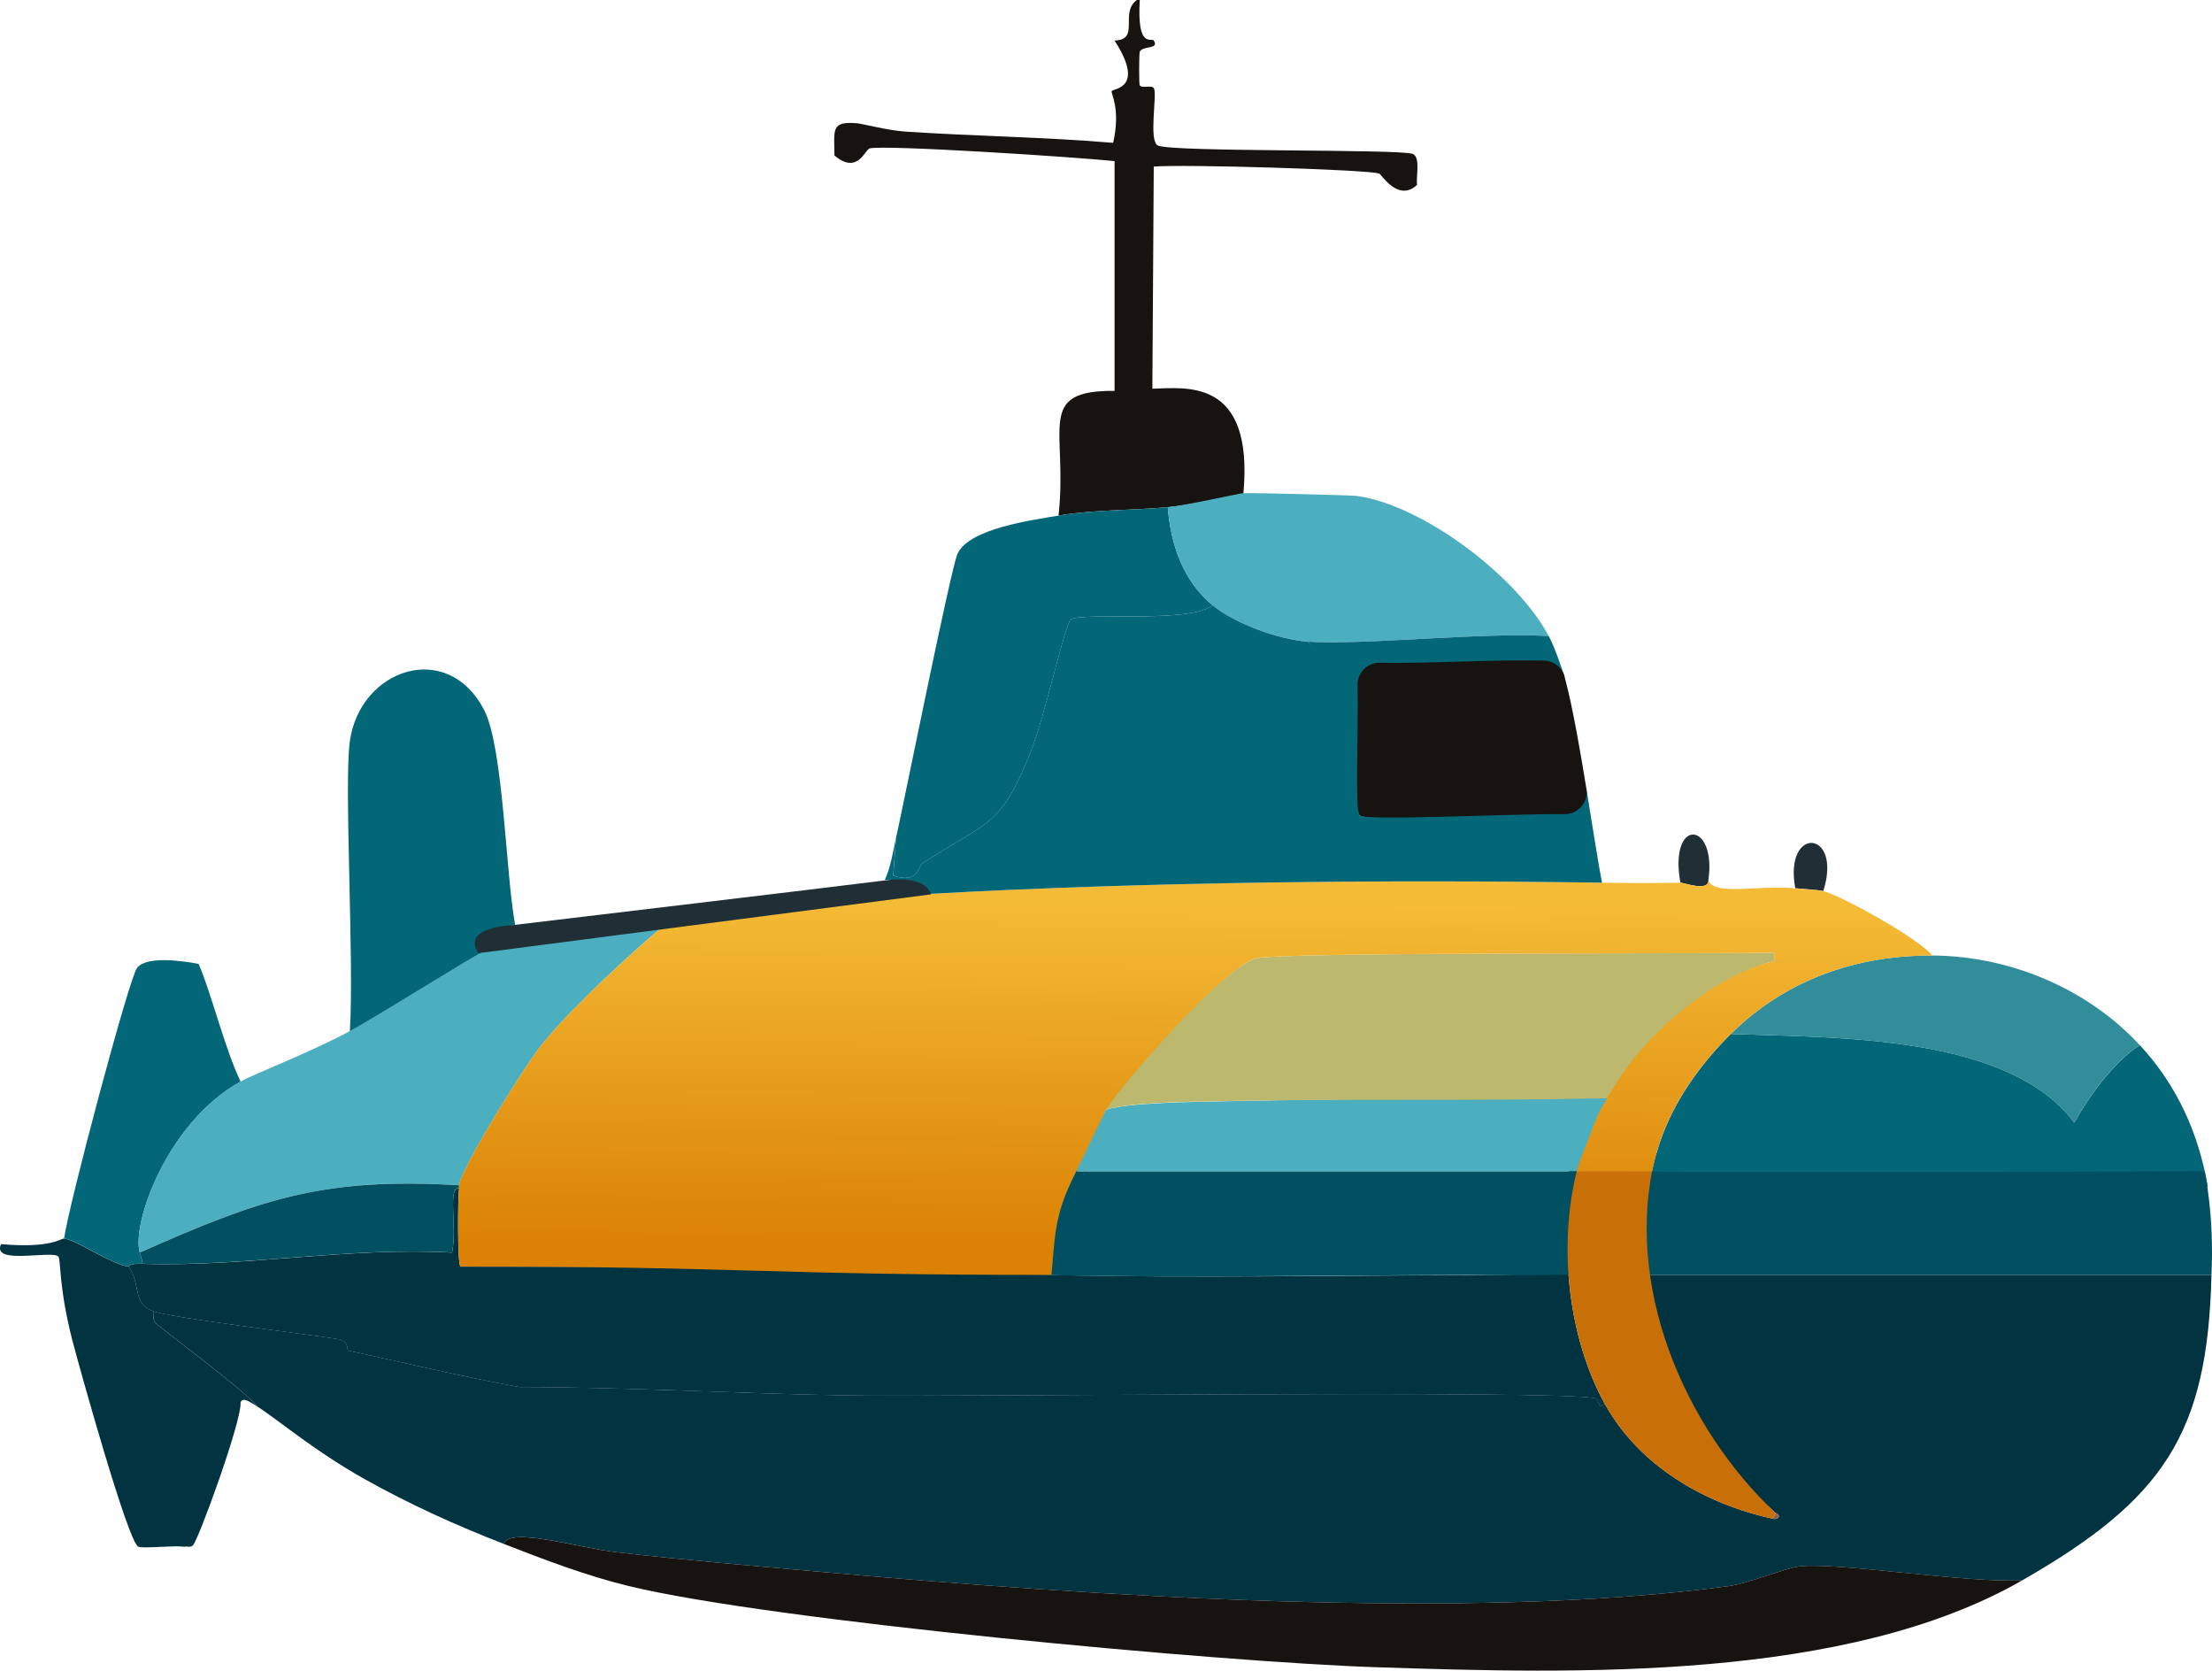 <?xml version="1.0" encoding="UTF-8"?>
<svg id="Calque_2" data-name="Calque 2" xmlns="http://www.w3.org/2000/svg" xmlns:xlink="http://www.w3.org/1999/xlink" viewBox="0 0 490.46 370.31">
  <defs>
    <style>
      .cls-1 {
        fill: #318d99;
      }

      .cls-1, .cls-2, .cls-3, .cls-4, .cls-5, .cls-6, .cls-7, .cls-8, .cls-9, .cls-10, .cls-11 {
        stroke-width: 0px;
      }

      .cls-2 {
        fill: #bcb86e;
      }

      .cls-3 {
        fill: #015062;
      }

      .cls-4 {
        fill: url(#Dégradé_sans_nom_2);
      }

      .cls-5 {
        fill: #036778;
      }

      .cls-6 {
        fill: #8e644d;
      }

      .cls-7 {
        fill: #161310;
      }

      .cls-8 {
        fill: #c86f07;
      }

      .cls-9 {
        fill: #023341;
      }

      .cls-10 {
        fill: #4cafbf;
      }

      .cls-11 {
        fill: #202f36;
      }
    </style>
    <linearGradient id="Dégradé_sans_nom_2" data-name="Dégradé sans nom 2" x1="265.33" y1="200.6" x2="264.78" y2="275.33" gradientUnits="userSpaceOnUse">
      <stop offset="0" stop-color="#f4bb36"/>
      <stop offset="1" stop-color="#db8204"/>
    </linearGradient>
  </defs>
  <g id="Calque_1-2" data-name="Calque 1">
    <g>
      <g>
        <path class="cls-9" d="M28.5,280.74c2.89,4.01.69,8.27,5.59,9.94.08.82-.27,1.78.31,2.48.94,1.13,19.83,14.95,22.67,18.63-1.44-.89-3.22-2.29-3.73-.93.28,4.14-9.36,30.51-10.56,31.68-.64.62-1.49.1-1.86.31-2.79-.31-9.1.44-10.25,0-2.25-.85-13.2-40.25-14.6-45.65-3.06-11.83-2.56-17.86-3.11-18.63-1.13-1.59-14.93,2-12.73-2.79,11.14.97,13.25-1.29,13.97-1.24,2.5.16,10.61,5.82,14.29,6.21Z"/>
        <path class="cls-5" d="M44.03,213.66c2.54,5.57,5.89,19.05,9.32,26.09-16.27,8.99-24.21,31.48-22.36,37.89.23.8.52,1.65.62,2.48-3.19-.1-2.95.64-3.11.62-3.67-.39-11.78-6.06-14.29-6.21,1.01-7.41,14.33-57.41,16.15-59.94,1.96-2.72,9.93-1.66,13.66-.93Z"/>
      </g>
      <path class="cls-7" d="M255.51,86.16c7.3-.16,22.52-2.59,20.19,23.15-.08.85-12.8,2.73-16.77,3.11-7.89.74-16.4.52-24.22,1.86,2.1-19.24-5.25-27.77,12.42-27.64v-50.93c-8.04-.86-51.44-3.69-54.35-2.8-.96.3-2.69,5.88-7.76,1.55-.02-5.63-.88-7.63,4.97-7.14,1.29.11,6.85,1.6,10.87,1.86,15.29,1.01,30.68,1.19,45.96,2.48,1.74-7.73-.63-11-.31-11.49.39-.6,7.48-.55.62-11.18,5.8-.2.99-6.14,4.97-9.01.21,0,.41,0,.62,0-.66,11.09,2.62,8.24,3.11,9.01,1.28,2.02-2.43,1.05-3.11,2.48-.16.34-.21,7.15,0,7.45.54.77,2.56-.15,3.11.62.84,1.2-1.25,11.76.93,12.73,3.35,1.49,53.94.72,56.52,1.86,1.77.78.61,5.41.93,6.83-4.14,3.96-7.91-2.3-8.39-2.48-2.34-.89-43.85-2.12-50-1.55l-.31,49.21Z"/>
      <path class="cls-9" d="M490.34,282.61c-.83,35.25-10.63,49.73-41.97,67.7-12.82.58-40.87-4.06-49.38-3.11-2.92.33-11.37,3.78-15.53,4.35-57.75,7.86-142.09,2.17-201.24-3.11-15.03-1.34-30.37-2.62-45.34-4.35-8.88-1.03-23.97-5.75-25.15-1.86-10.53-4.09-20.88-8.78-30.74-14.29-11.25-6.28-20.08-13.79-23.91-16.15-2.85-3.68-21.73-17.51-22.67-18.63-.58-.7-.23-1.66-.31-2.48,4.53,1.54,32.76,4.83,41.3,6.21,2.25.94,1.36,2.37,1.86,2.48,12.59,2.74,25.16,5.75,37.89,8.07,24.22.03,48.47,1.45,72.67,1.86,22.19.37,157.76-1.25,165.84.62,1.13.26.49,2.67,2.17,1.24,7.51,13.67,22.14,22.24,37.27,25.47,1.13.34,1.98-.8.62-1.24-20.57-19.37-42.64-15.13-35.65-43.16l7.79-9.64h124.49Z"/>
      <path class="cls-7" d="M448.37,350.31c-39,22.36-98.77,20.71-143.17,19.25-34.63-1.13-134.39-10.35-165.84-18.01-9.4-2.29-18.63-5.81-27.64-9.32,1.18-3.88,16.28.84,25.15,1.86,14.97,1.73,30.31,3.01,45.34,4.35,59.15,5.27,143.49,10.97,201.24,3.11,4.16-.57,12.6-4.02,15.53-4.35,8.5-.96,36.56,3.68,49.38,3.11Z"/>
      <g>
        <path class="cls-5" d="M425.7,263.35c-16.9.21-60.04.32-60.04.32-.09-1.45,1.35-7.15,1.35-7.15.09-.34.22-.7.38-1.25,2.89-9.97,9.04-18.8,16.39-26.08,23.44.87,61.48.08,76.13,19.64,7.61-13.35,14.56-17.16,14.56-17.16,8.23,8.92,12.98,19.42,15.06,31.35l-63.82.32Z"/>
        <path class="cls-1" d="M428.49,211.8c17.11.11,34.33,7.28,45.96,19.88,0,0-6.95,3.81-14.56,17.16-14.65-19.57-52.69-18.77-76.13-19.64,12.12-11.99,27.79-17.5,44.72-17.39Z"/>
        <path class="cls-3" d="M490.34,282.61h-126.28l-.65-22.98s12.5.11,13.1.12h50.93l61.4-.12s2.15,9.88,1.5,22.98Z"/>
      </g>
      <path class="cls-11" d="M404.27,197.51c-1.16-.26-4.58-.47-6.21-.62-2.58-13.98,10.56-13,6.21.62Z"/>
      <path class="cls-11" d="M378.8,195.03c.17,2.74-5.45.61-6.21.62-2.62-14.5,8.07-13.73,6.21-.62Z"/>
      <path class="cls-10" d="M149.61,203.1c-8.61,7.09-23.23,20.51-29.81,28.88-3.49,4.44-17.21,26.31-18.01,30.74-30.24-1.8-43.97,3.03-70.81,14.91-1.85-6.41,6.09-28.89,22.36-37.89,3.46-1.91,15.03-6.26,24.22-11.18,6.13-3.28,27.34-16.65,29.19-17.39,2.76-1.1,36.44-7.14,42.86-8.07Z"/>
      <path class="cls-5" d="M114.21,204.97c-2.97.76-10.37,1.29-7.45,6.21-1.85.74-23.06,14.11-29.19,17.39.99-15.44-1.33-54.92,0-64.28,2.29-16.16,21.75-22.59,29.81-6.83,4.23,8.26,4.75,36.17,6.83,47.51Z"/>
      <path class="cls-9" d="M350.85,255.9c-.42,1.2-.94,2.51-1.24,3.73-4.11,16.34-1.97,36.67,6.21,51.55-1.68,1.43-1.05-.98-2.17-1.24-8.08-1.87-143.65-.25-165.84-.62-24.2-.41-48.45-1.83-72.67-1.86-12.72-2.32-25.3-5.34-37.89-8.07-.51-.11.38-1.54-1.86-2.48-8.54-1.38-36.77-4.67-41.3-6.21-4.9-1.67-2.7-5.93-5.59-9.94.16.02-.08-.73,3.11-.62,22.76.75,45.81-3.78,68.63-2.48,1.19-5.98-1.09-14.41,1.55-14.29-.27,1.79-.4,16.89.31,17.39h128.57c2.61-8.2,4.29-16.9,9.01-24.22-.57,4.74-10.65,23.76-6.52,26.09,31.88.69,63.77.07,95.65,0,1.07,0,17.83-.17,18.47-.73,1.07-.92-1.56-19.56,1.71-25.98h1.86Z"/>
      <path class="cls-3" d="M101.79,262.73c-.04.2.03.42,0,.62-2.64-.13-.36,8.3-1.55,14.29-22.83-1.3-45.88,3.23-68.63,2.48-.1-.83-.39-1.68-.62-2.48,26.84-11.88,40.57-16.71,70.81-14.91Z"/>
      <path class="cls-3" d="M349.61,259.63c2.5,6.76,2.28,21.71,1.21,22.63-.64.55-23.86.35-24.93.35-31.88.07-63.77.69-95.65,0l6.02-22.98h113.35Z"/>
      <path class="cls-10" d="M354.15,252.79c-.47,1.16.21,2.27-.25,3.6-.93,0-1.3,3.23-2.23,3.23h-113.62c1.09-2.73,5.74-11.28,7.22-13.66,5.09-1.58,19.46-1.71,26.59-1.86,28.33-.6,57.18-.63,85.52-1.22,2.54,1.06-5.04,7.98-3.22,9.91Z"/>
      <g>
        <path class="cls-8" d="M367,255.24c-.16.55.14.73,0,1.28-6.99,28.03,6.13,59.51,26.71,78.88l-.62,1.24c-15.12-3.23-29.75-11.79-37.27-25.47-8.18-14.88-10.32-35.21-6.21-51.55,2.21.26,1.59-3.4,2.17-3.73.62-.34,7.65.31,9.72-.38.26-.09,3.57-.75,5.49-.27Z"/>
        <path class="cls-6" d="M393.09,336.64l.62-1.24c1.36.44.51,1.58-.62,1.24Z"/>
        <path class="cls-2" d="M354.89,243.48c-28.34.58-56.76.02-85.09.62-7.14.15-19.45.28-24.53,1.86.09-.15-.09-.47,0-.62,4.25-6.71,26.62-31.35,33.23-32.92,5.99-1.42,97.11-.94,114.91-1.24v1.86c-13.39,3.04-29.63,18.93-36.45,30.43h-2.06Z"/>
        <path class="cls-4" d="M349.61,259.63c.31-1.22.82-2.53,1.24-3.73.47-1.33.77-1.94,1.24-3.11.16-.39,1.79-5.08,2.91-7.07.25-.44,2.59-4.34,2.83-4.76,6.82-11.51,22.17-24.89,35.56-27.92v-1.86c-17.79.31-108.91-.18-114.91,1.24-6.61,1.57-28.98,26.83-33.23,33.54l-7.33,15.14c-4.08,8.32-4,12.84-4.78,21.5-64.28,0-66.77-1.86-131.05-1.86-.71-.5-.58-15.6-.31-17.39.03-.2-.04-.42,0-.62.8-4.44,14.52-26.31,18.01-30.74,6.58-8.38,21.21-21.79,29.81-28.88,1.69-.25,4.79-1.65,6.52-1.86,9.1-1.15,37.37-2.4,50-3.11,47.63-2.67,101.29-3.21,149.07-2.48,5.97.09,11.41.11,17.39,0,.76-.01,6.38,2.12,6.21-.62.98,3.66,11.11,1.08,19.25,1.86,1.63.16,5.05.36,6.21.62,3.6.8,20.98,10.32,24.22,14.29-16.93-.11-32.6,5.4-44.72,17.39-7.35,7.28-13.51,16.11-16.39,26.08-.55,2.11-1.07,4.36-1.07,4.36h-16.7Z"/>
      </g>
      <g>
        <path class="cls-5" d="M258.93,112.42c.65,8.24,3.36,16.32,9.94,21.74-4.9,4.05-28.41,1.53-31.37,3.11-1.36.73-5.61,21.02-9.01,29.5-6.67,16.68-9.42,15.2-23.91,24.53-1.03.66-.83,4.7-6.52,2.79l.62-8.38c1.93-8.72,12.24-60.15,13.66-63.04,2.72-5.54,16.3-7.35,22.36-8.38,7.82-1.34,16.33-1.13,24.22-1.86Z"/>
        <g>
          <path class="cls-10" d="M343.4,140.99c-14.63-.89-41.3,2.07-53.42,1.24-6.35-.43-16.15-3.98-21.12-8.07-6.58-5.42-9.28-13.5-9.94-21.74,3.97-.37,15.92-3.07,16.77-3.11,1.89-.08,23.91.45,25.15.62,14.69,2.03,35.58,17.84,42.55,31.06Z"/>
          <path class="cls-5" d="M343.4,140.99c1.32,2.51,2.55,6.2,3.51,9-12.45-.83-36.57-2.29-46.37-3.41-2.86-.33-9.01-1.99-10.56-4.35,12.11.82,38.78-2.13,53.42-1.24Z"/>
        </g>
        <path class="cls-5" d="M289.98,142.24c1.55,2.36,13.14,4.34,16,4.67,1.3,4.37-5.9,32.85-4.51,33.84,2.09,1.48,43.93-7.04,50.28-5.91.82,4.97,2.5,15.87,3.45,20.82-47.78-.72-101.43-.19-149.07,2.48-3.7-3.97-5.42-2.93-9.94-3.11,1.36-2.96,1.79-6.17,2.48-9.32l-.62,8.38c5.69,1.9,5.49-2.13,6.52-2.79,14.49-9.33,17.24-7.86,23.91-24.53,3.39-8.48,7.65-28.78,9.01-29.5,2.96-1.58,26.47.94,31.37-3.11,4.97,4.1,14.77,7.64,21.12,8.07Z"/>
        <path class="cls-7" d="M346.91,150c1.84,6.83,3.55,16.92,4.84,24.84.48,2.96-1.82,5.64-4.82,5.62-13.6-.09-43.71,1.53-45.45.29-1.11-.79-.22-19.22-.47-28.9-.07-2.77,2.21-5.01,4.98-4.94,10.11.23,25.71-.78,36.41-.48,2.13.06,3.97,1.51,4.52,3.57Z"/>
      </g>
    </g>
    <path class="cls-11" d="M106.09,211.28l100.36-13.04s-.79-4.3-10.04-3.11-82.8,9.94-82.8,9.94c0,0-11.46.39-7.53,6.21Z"/>
  </g>
</svg>